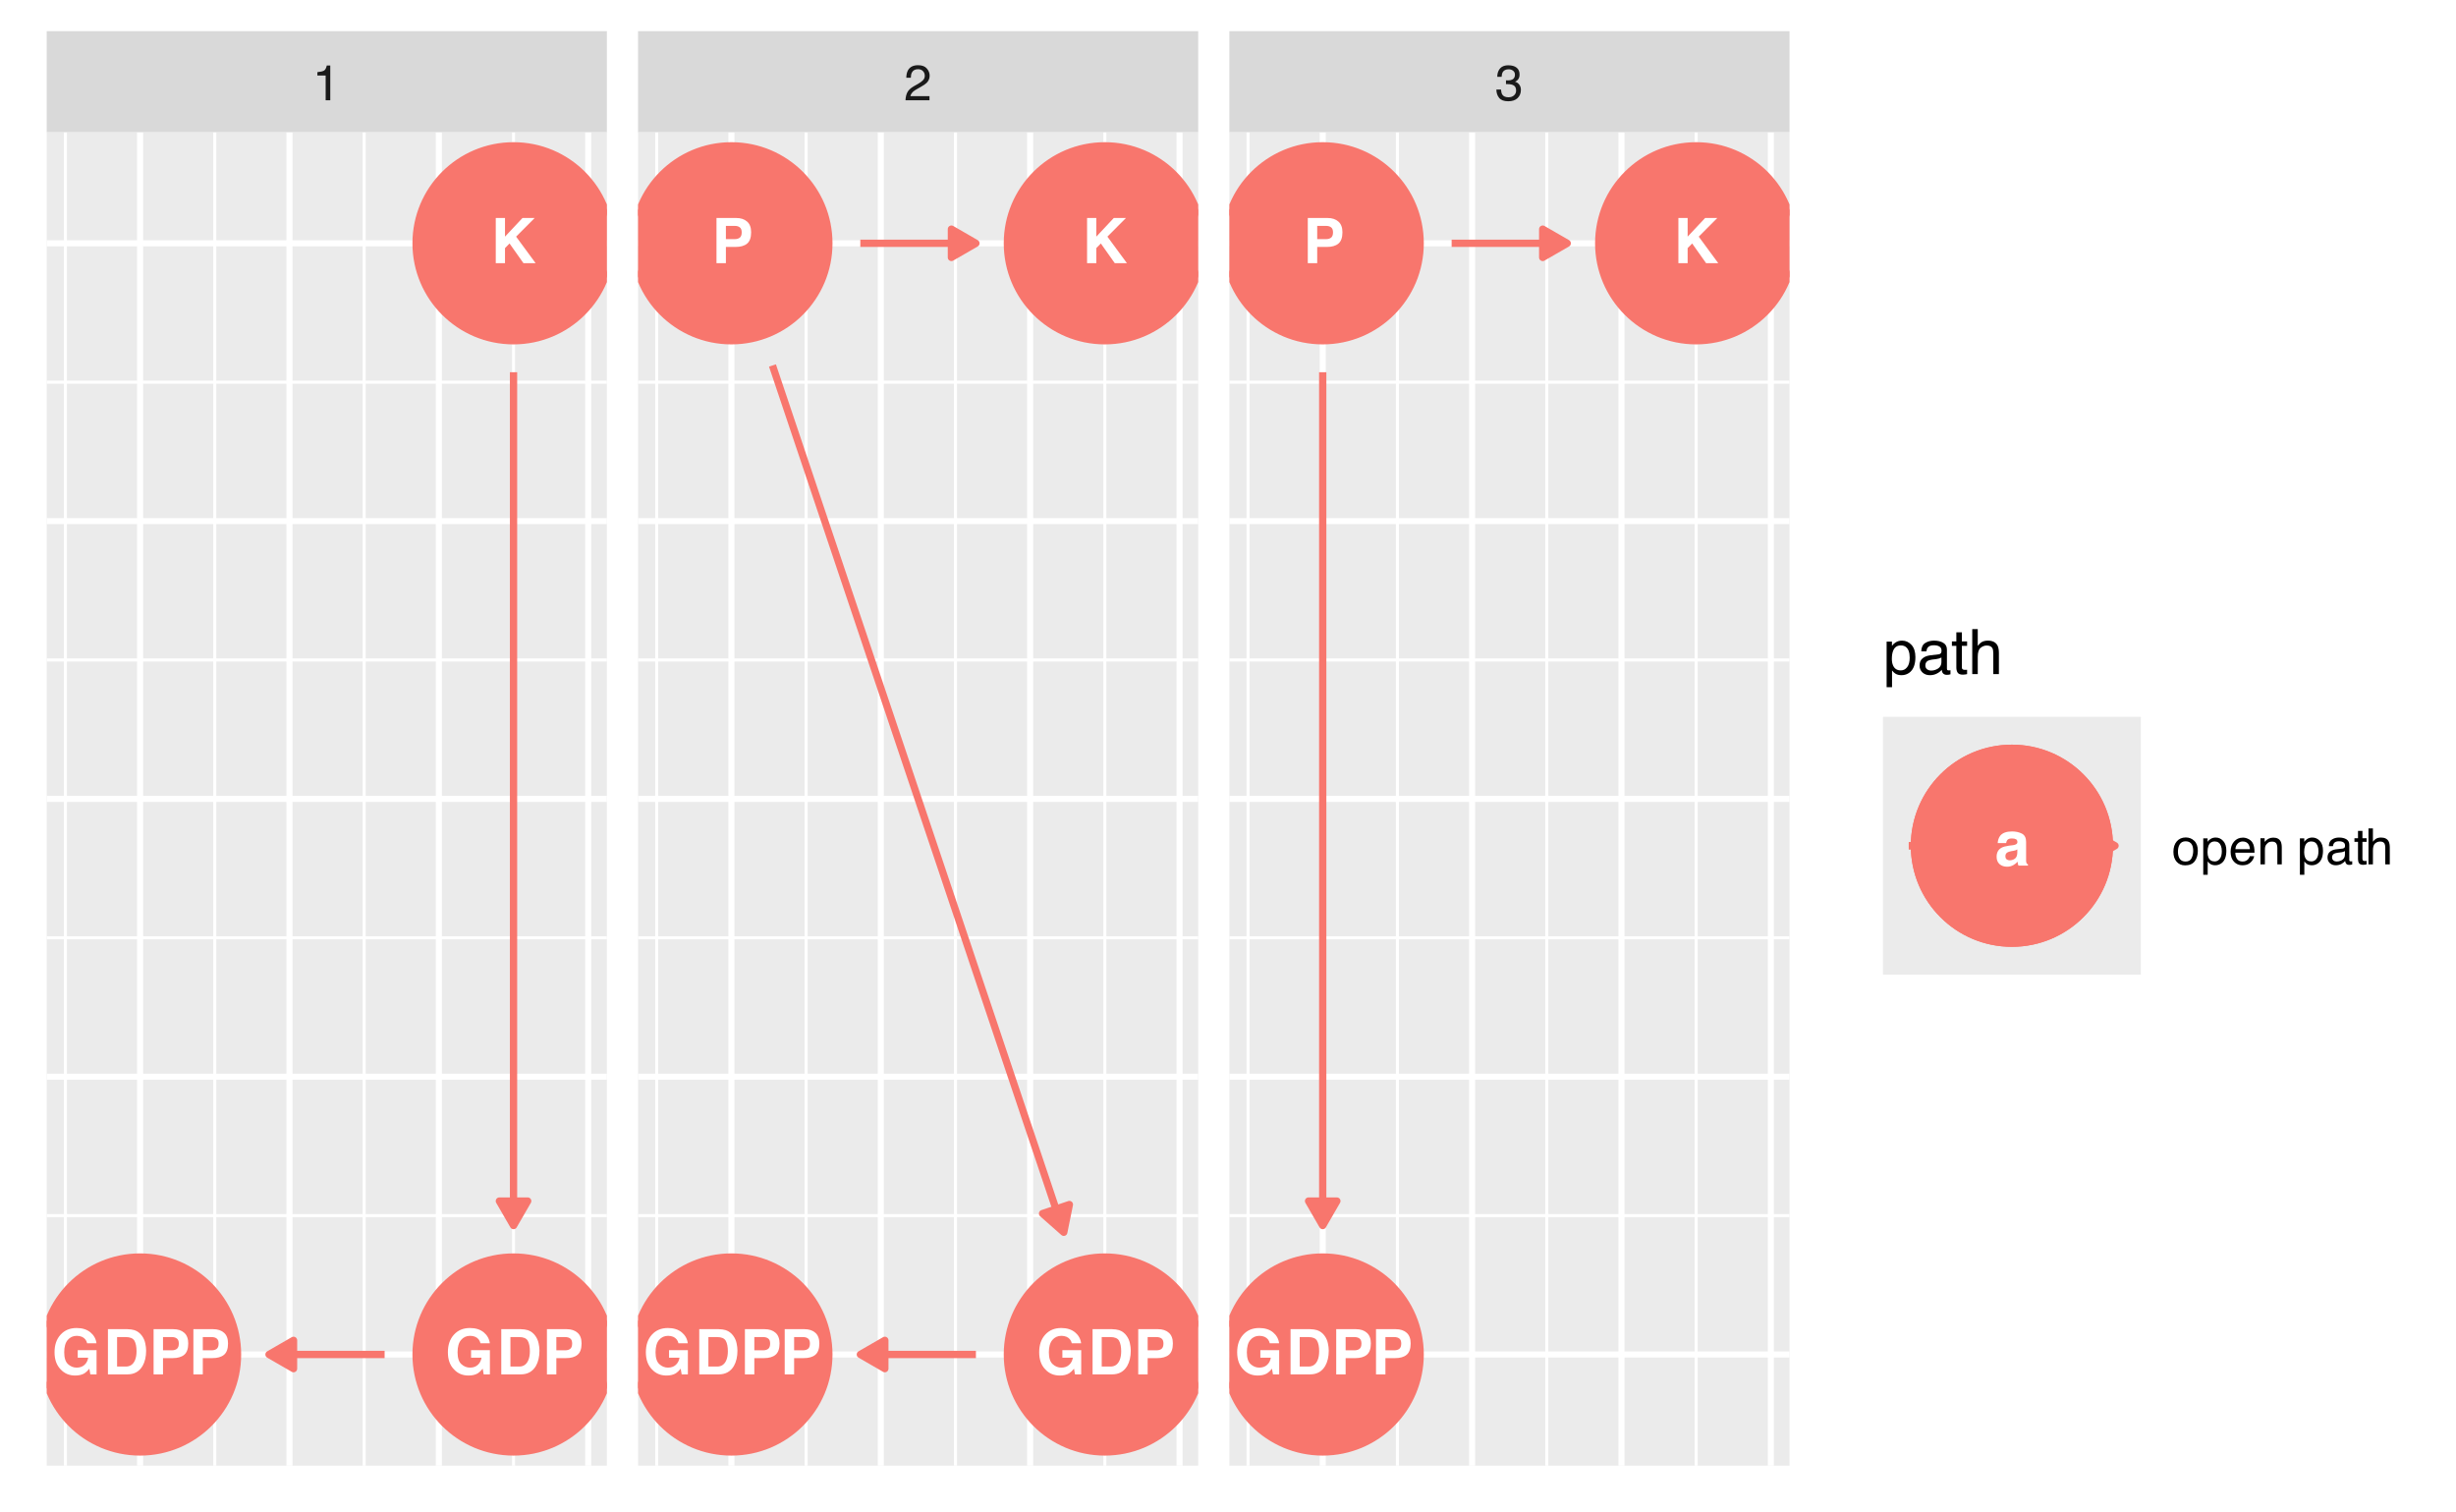 <?xml version="1.0" encoding="UTF-8"?>
<svg xmlns="http://www.w3.org/2000/svg" xmlns:xlink="http://www.w3.org/1999/xlink" width="432" height="266" viewBox="0 0 432 266">
<defs>
<g>
<g id="glyph-0-0">
<path d="M 0.828 -7.953 L 7.234 -7.953 L 7.234 0 L 0.828 0 Z M 6.234 -1 L 6.234 -6.953 L 1.828 -6.953 L 1.828 -1 Z M 6.234 -1 "/>
</g>
<g id="glyph-0-1">
<path d="M 5.719 -0.188 C 5.281 0.07 4.738 0.203 4.094 0.203 C 3.039 0.203 2.18 -0.16 1.516 -0.891 C 0.805 -1.617 0.453 -2.617 0.453 -3.891 C 0.453 -5.18 0.805 -6.211 1.516 -6.984 C 2.223 -7.766 3.16 -8.156 4.328 -8.156 C 5.336 -8.156 6.148 -7.898 6.766 -7.391 C 7.379 -6.879 7.734 -6.238 7.828 -5.469 L 6.188 -5.469 C 6.062 -6.008 5.754 -6.391 5.266 -6.609 C 4.992 -6.723 4.691 -6.781 4.359 -6.781 C 3.711 -6.781 3.18 -6.535 2.766 -6.047 C 2.359 -5.566 2.156 -4.844 2.156 -3.875 C 2.156 -2.895 2.379 -2.203 2.828 -1.797 C 3.273 -1.391 3.781 -1.188 4.344 -1.188 C 4.906 -1.188 5.363 -1.348 5.719 -1.672 C 6.07 -1.992 6.289 -2.414 6.375 -2.938 L 4.531 -2.938 L 4.531 -4.266 L 7.844 -4.266 L 7.844 0 L 6.75 0 L 6.578 -1 C 6.254 -0.613 5.969 -0.344 5.719 -0.188 Z M 5.719 -0.188 "/>
</g>
<g id="glyph-0-2">
<path d="M 4.266 0 L 0.844 0 L 0.844 -7.953 L 4.266 -7.953 C 4.754 -7.941 5.164 -7.883 5.5 -7.781 C 6.051 -7.594 6.5 -7.254 6.844 -6.766 C 7.125 -6.367 7.312 -5.941 7.406 -5.484 C 7.508 -5.023 7.562 -4.586 7.562 -4.172 C 7.562 -3.109 7.352 -2.211 6.938 -1.484 C 6.352 -0.492 5.461 0 4.266 0 Z M 5.5 -5.922 C 5.25 -6.348 4.742 -6.562 3.984 -6.562 L 2.453 -6.562 L 2.453 -1.375 L 3.984 -1.375 C 4.766 -1.375 5.312 -1.766 5.625 -2.547 C 5.789 -2.961 5.875 -3.469 5.875 -4.062 C 5.875 -4.863 5.75 -5.484 5.5 -5.922 Z M 5.5 -5.922 "/>
</g>
<g id="glyph-0-3">
<path d="M 4.219 -2.859 L 2.531 -2.859 L 2.531 0 L 0.875 0 L 0.875 -7.953 L 4.344 -7.953 C 5.145 -7.953 5.781 -7.742 6.25 -7.328 C 6.727 -6.922 6.969 -6.289 6.969 -5.438 C 6.969 -4.5 6.727 -3.832 6.25 -3.438 C 5.781 -3.051 5.102 -2.859 4.219 -2.859 Z M 5 -4.516 C 5.207 -4.703 5.312 -5.004 5.312 -5.422 C 5.312 -5.836 5.203 -6.129 4.984 -6.297 C 4.773 -6.473 4.473 -6.562 4.078 -6.562 L 2.531 -6.562 L 2.531 -4.234 L 4.078 -4.234 C 4.473 -4.234 4.781 -4.328 5 -4.516 Z M 5 -4.516 "/>
</g>
<g id="glyph-0-4">
<path d="M 7.891 0 L 5.75 0 L 3.297 -3.469 L 2.5 -2.656 L 2.5 0 L 0.875 0 L 0.875 -7.953 L 2.5 -7.953 L 2.5 -4.672 L 5.578 -7.953 L 7.719 -7.953 L 4.453 -4.672 Z M 7.891 0 "/>
</g>
<g id="glyph-0-5">
<path d="M 0.938 -5.25 C 1.344 -5.758 2.039 -6.016 3.031 -6.016 C 3.676 -6.016 4.25 -5.891 4.75 -5.641 C 5.25 -5.379 5.5 -4.895 5.5 -4.188 L 5.5 -1.5 C 5.5 -1.312 5.5 -1.082 5.5 -0.812 C 5.52 -0.613 5.551 -0.477 5.594 -0.406 C 5.645 -0.332 5.723 -0.27 5.828 -0.219 L 5.828 0 L 4.156 0 C 4.102 -0.113 4.066 -0.223 4.047 -0.328 C 4.035 -0.43 4.023 -0.551 4.016 -0.688 C 3.797 -0.457 3.551 -0.266 3.281 -0.109 C 2.945 0.086 2.57 0.188 2.156 0.188 C 1.625 0.188 1.18 0.035 0.828 -0.266 C 0.484 -0.578 0.312 -1.008 0.312 -1.562 C 0.312 -2.289 0.594 -2.816 1.156 -3.141 C 1.457 -3.305 1.906 -3.43 2.5 -3.516 L 3.031 -3.578 C 3.312 -3.609 3.516 -3.656 3.641 -3.719 C 3.859 -3.801 3.969 -3.941 3.969 -4.141 C 3.969 -4.391 3.883 -4.555 3.719 -4.641 C 3.551 -4.734 3.305 -4.781 2.984 -4.781 C 2.617 -4.781 2.359 -4.691 2.203 -4.516 C 2.098 -4.379 2.023 -4.195 1.984 -3.969 L 0.5 -3.969 C 0.539 -4.488 0.688 -4.914 0.938 -5.25 Z M 2.078 -1.109 C 2.223 -0.992 2.398 -0.938 2.609 -0.938 C 2.941 -0.938 3.242 -1.031 3.516 -1.219 C 3.797 -1.414 3.941 -1.77 3.953 -2.281 L 3.953 -2.859 C 3.859 -2.797 3.758 -2.742 3.656 -2.703 C 3.562 -2.672 3.43 -2.641 3.266 -2.609 L 2.906 -2.547 C 2.582 -2.484 2.352 -2.41 2.219 -2.328 C 1.977 -2.191 1.859 -1.973 1.859 -1.672 C 1.859 -1.41 1.93 -1.223 2.078 -1.109 Z M 2.078 -1.109 "/>
</g>
<g id="glyph-1-0">
<path d="M 0.281 0 L 0.281 -6.312 L 5.297 -6.312 L 5.297 0 Z M 4.5 -0.797 L 4.5 -5.516 L 1.078 -5.516 L 1.078 -0.797 Z M 4.5 -0.797 "/>
</g>
<g id="glyph-1-1">
<path d="M 0.844 -4.359 L 0.844 -4.953 C 1.395 -5.004 1.781 -5.094 2 -5.219 C 2.227 -5.344 2.395 -5.645 2.5 -6.125 L 3.109 -6.125 L 3.109 0 L 2.297 0 L 2.297 -4.359 Z M 0.844 -4.359 "/>
</g>
<g id="glyph-1-2">
<path d="M 0.281 0 C 0.301 -0.531 0.406 -0.988 0.594 -1.375 C 0.789 -1.77 1.164 -2.129 1.719 -2.453 L 2.547 -2.922 C 2.91 -3.141 3.164 -3.328 3.312 -3.484 C 3.551 -3.711 3.672 -3.984 3.672 -4.297 C 3.672 -4.648 3.562 -4.93 3.344 -5.141 C 3.133 -5.359 2.848 -5.469 2.484 -5.469 C 1.961 -5.469 1.598 -5.266 1.391 -4.859 C 1.285 -4.648 1.227 -4.352 1.219 -3.969 L 0.422 -3.969 C 0.43 -4.5 0.531 -4.938 0.719 -5.281 C 1.051 -5.875 1.645 -6.172 2.5 -6.172 C 3.195 -6.172 3.707 -5.977 4.031 -5.594 C 4.363 -5.219 4.531 -4.797 4.531 -4.328 C 4.531 -3.836 4.352 -3.414 4 -3.062 C 3.801 -2.863 3.441 -2.617 2.922 -2.328 L 2.344 -2 C 2.062 -1.844 1.836 -1.695 1.672 -1.562 C 1.391 -1.312 1.211 -1.035 1.141 -0.734 L 4.5 -0.734 L 4.5 0 Z M 0.281 0 "/>
</g>
<g id="glyph-1-3">
<path d="M 2.281 0.172 C 1.551 0.172 1.02 -0.023 0.688 -0.422 C 0.363 -0.828 0.203 -1.316 0.203 -1.891 L 1.016 -1.891 C 1.047 -1.492 1.117 -1.203 1.234 -1.016 C 1.441 -0.691 1.805 -0.531 2.328 -0.531 C 2.734 -0.531 3.055 -0.641 3.297 -0.859 C 3.547 -1.078 3.672 -1.359 3.672 -1.703 C 3.672 -2.129 3.539 -2.426 3.281 -2.594 C 3.031 -2.758 2.672 -2.844 2.203 -2.844 C 2.148 -2.844 2.098 -2.844 2.047 -2.844 C 1.992 -2.844 1.941 -2.844 1.891 -2.844 L 1.891 -3.516 C 1.973 -3.516 2.039 -3.508 2.094 -3.5 C 2.145 -3.5 2.203 -3.5 2.266 -3.5 C 2.555 -3.5 2.797 -3.547 2.984 -3.641 C 3.305 -3.797 3.469 -4.082 3.469 -4.5 C 3.469 -4.801 3.359 -5.035 3.141 -5.203 C 2.922 -5.367 2.672 -5.453 2.391 -5.453 C 1.867 -5.453 1.508 -5.281 1.312 -4.938 C 1.207 -4.75 1.145 -4.477 1.125 -4.125 L 0.359 -4.125 C 0.359 -4.582 0.453 -4.973 0.641 -5.297 C 0.953 -5.867 1.504 -6.156 2.297 -6.156 C 2.93 -6.156 3.422 -6.016 3.766 -5.734 C 4.109 -5.461 4.281 -5.062 4.281 -4.531 C 4.281 -4.145 4.176 -3.836 3.969 -3.609 C 3.844 -3.461 3.68 -3.348 3.484 -3.266 C 3.805 -3.172 4.055 -3 4.234 -2.75 C 4.422 -2.5 4.516 -2.191 4.516 -1.828 C 4.516 -1.234 4.316 -0.75 3.922 -0.375 C 3.535 -0.008 2.988 0.172 2.281 0.172 Z M 2.281 0.172 "/>
</g>
<g id="glyph-1-4">
<path d="M 2.391 -0.5 C 2.898 -0.5 3.25 -0.691 3.438 -1.078 C 3.633 -1.461 3.734 -1.895 3.734 -2.375 C 3.734 -2.801 3.664 -3.148 3.531 -3.422 C 3.312 -3.848 2.938 -4.062 2.406 -4.062 C 1.926 -4.062 1.578 -3.879 1.359 -3.516 C 1.148 -3.16 1.047 -2.727 1.047 -2.219 C 1.047 -1.727 1.148 -1.316 1.359 -0.984 C 1.578 -0.66 1.922 -0.5 2.391 -0.5 Z M 2.422 -4.734 C 3.016 -4.734 3.516 -4.535 3.922 -4.141 C 4.336 -3.742 4.547 -3.16 4.547 -2.391 C 4.547 -1.648 4.363 -1.035 4 -0.547 C 3.633 -0.066 3.07 0.172 2.312 0.172 C 1.688 0.172 1.188 -0.039 0.812 -0.469 C 0.438 -0.895 0.25 -1.473 0.25 -2.203 C 0.25 -2.973 0.445 -3.586 0.844 -4.047 C 1.238 -4.504 1.766 -4.734 2.422 -4.734 Z M 2.391 -4.719 Z M 2.391 -4.719 "/>
</g>
<g id="glyph-1-5">
<path d="M 2.516 -0.516 C 2.867 -0.516 3.164 -0.664 3.406 -0.969 C 3.645 -1.27 3.766 -1.723 3.766 -2.328 C 3.766 -2.691 3.711 -3.004 3.609 -3.266 C 3.41 -3.773 3.047 -4.031 2.516 -4.031 C 1.973 -4.031 1.602 -3.766 1.406 -3.234 C 1.301 -2.941 1.25 -2.578 1.25 -2.141 C 1.25 -1.785 1.301 -1.484 1.406 -1.234 C 1.602 -0.754 1.973 -0.516 2.516 -0.516 Z M 0.5 -4.578 L 1.266 -4.578 L 1.266 -3.969 C 1.41 -4.176 1.578 -4.336 1.766 -4.453 C 2.023 -4.629 2.332 -4.719 2.688 -4.719 C 3.207 -4.719 3.648 -4.516 4.016 -4.109 C 4.379 -3.711 4.562 -3.145 4.562 -2.406 C 4.562 -1.395 4.297 -0.676 3.766 -0.25 C 3.43 0.02 3.047 0.156 2.609 0.156 C 2.266 0.156 1.973 0.078 1.734 -0.078 C 1.598 -0.16 1.445 -0.305 1.281 -0.516 L 1.281 1.828 L 0.5 1.828 Z M 0.5 -4.578 "/>
</g>
<g id="glyph-1-6">
<path d="M 2.484 -4.703 C 2.805 -4.703 3.117 -4.625 3.422 -4.469 C 3.734 -4.32 3.969 -4.125 4.125 -3.875 C 4.281 -3.645 4.383 -3.375 4.438 -3.062 C 4.488 -2.852 4.516 -2.516 4.516 -2.047 L 1.141 -2.047 C 1.148 -1.586 1.258 -1.211 1.469 -0.922 C 1.676 -0.641 1.992 -0.5 2.422 -0.5 C 2.828 -0.5 3.148 -0.633 3.391 -0.906 C 3.523 -1.062 3.625 -1.238 3.688 -1.438 L 4.453 -1.438 C 4.43 -1.27 4.363 -1.082 4.25 -0.875 C 4.133 -0.664 4.004 -0.5 3.859 -0.375 C 3.629 -0.145 3.344 0.008 3 0.094 C 2.812 0.133 2.598 0.156 2.359 0.156 C 1.785 0.156 1.301 -0.051 0.906 -0.469 C 0.508 -0.883 0.312 -1.469 0.312 -2.219 C 0.312 -2.945 0.508 -3.539 0.906 -4 C 1.312 -4.469 1.836 -4.703 2.484 -4.703 Z M 3.719 -2.672 C 3.688 -3.004 3.613 -3.27 3.5 -3.469 C 3.281 -3.844 2.926 -4.031 2.438 -4.031 C 2.082 -4.031 1.785 -3.898 1.547 -3.641 C 1.305 -3.391 1.176 -3.066 1.156 -2.672 Z M 2.406 -4.719 Z M 2.406 -4.719 "/>
</g>
<g id="glyph-1-7">
<path d="M 0.562 -4.594 L 1.297 -4.594 L 1.297 -3.953 C 1.516 -4.211 1.742 -4.398 1.984 -4.516 C 2.234 -4.641 2.508 -4.703 2.812 -4.703 C 3.457 -4.703 3.895 -4.473 4.125 -4.016 C 4.25 -3.766 4.312 -3.41 4.312 -2.953 L 4.312 0 L 3.531 0 L 3.531 -2.906 C 3.531 -3.176 3.488 -3.398 3.406 -3.578 C 3.27 -3.859 3.02 -4 2.656 -4 C 2.477 -4 2.328 -3.984 2.203 -3.953 C 1.992 -3.891 1.812 -3.766 1.656 -3.578 C 1.52 -3.422 1.43 -3.258 1.391 -3.094 C 1.359 -2.938 1.344 -2.707 1.344 -2.406 L 1.344 0 L 0.562 0 Z M 2.391 -4.719 Z M 2.391 -4.719 "/>
</g>
<g id="glyph-1-8">
</g>
<g id="glyph-1-9">
<path d="M 1.156 -1.219 C 1.156 -1 1.238 -0.82 1.406 -0.688 C 1.57 -0.562 1.766 -0.5 1.984 -0.5 C 2.254 -0.5 2.52 -0.562 2.781 -0.688 C 3.207 -0.895 3.422 -1.238 3.422 -1.719 L 3.422 -2.344 C 3.328 -2.281 3.203 -2.227 3.047 -2.188 C 2.898 -2.145 2.754 -2.117 2.609 -2.109 L 2.141 -2.047 C 1.867 -2.004 1.66 -1.945 1.516 -1.875 C 1.273 -1.738 1.156 -1.52 1.156 -1.219 Z M 3.031 -2.781 C 3.207 -2.812 3.328 -2.891 3.391 -3.016 C 3.422 -3.078 3.438 -3.176 3.438 -3.312 C 3.438 -3.57 3.344 -3.758 3.156 -3.875 C 2.969 -4 2.703 -4.062 2.359 -4.062 C 1.953 -4.062 1.664 -3.953 1.5 -3.734 C 1.406 -3.609 1.344 -3.43 1.312 -3.203 L 0.594 -3.203 C 0.602 -3.766 0.785 -4.156 1.141 -4.375 C 1.492 -4.602 1.906 -4.719 2.375 -4.719 C 2.914 -4.719 3.352 -4.613 3.688 -4.406 C 4.02 -4.195 4.188 -3.875 4.188 -3.438 L 4.188 -0.797 C 4.188 -0.711 4.203 -0.645 4.234 -0.594 C 4.273 -0.551 4.348 -0.531 4.453 -0.531 C 4.484 -0.531 4.52 -0.531 4.562 -0.531 C 4.602 -0.531 4.648 -0.535 4.703 -0.547 L 4.703 0.016 C 4.578 0.055 4.484 0.078 4.422 0.078 C 4.359 0.086 4.273 0.094 4.172 0.094 C 3.898 0.094 3.707 0 3.594 -0.188 C 3.531 -0.281 3.484 -0.422 3.453 -0.609 C 3.297 -0.398 3.07 -0.219 2.781 -0.062 C 2.488 0.082 2.16 0.156 1.797 0.156 C 1.367 0.156 1.02 0.023 0.75 -0.234 C 0.488 -0.492 0.359 -0.816 0.359 -1.203 C 0.359 -1.629 0.488 -1.957 0.75 -2.188 C 1.02 -2.426 1.367 -2.578 1.797 -2.641 Z M 2.391 -4.719 Z M 2.391 -4.719 "/>
</g>
<g id="glyph-1-10">
<path d="M 0.719 -5.891 L 1.5 -5.891 L 1.5 -4.594 L 2.234 -4.594 L 2.234 -3.969 L 1.5 -3.969 L 1.5 -0.969 C 1.5 -0.801 1.555 -0.691 1.672 -0.641 C 1.723 -0.609 1.82 -0.594 1.969 -0.594 C 2 -0.594 2.035 -0.594 2.078 -0.594 C 2.129 -0.594 2.18 -0.598 2.234 -0.609 L 2.234 0 C 2.148 0.02 2.055 0.035 1.953 0.047 C 1.859 0.066 1.758 0.078 1.656 0.078 C 1.289 0.078 1.039 -0.016 0.906 -0.203 C 0.781 -0.391 0.719 -0.629 0.719 -0.922 L 0.719 -3.969 L 0.094 -3.969 L 0.094 -4.594 L 0.719 -4.594 Z M 0.719 -5.891 "/>
</g>
<g id="glyph-1-11">
<path d="M 0.562 -6.328 L 1.344 -6.328 L 1.344 -3.984 C 1.52 -4.211 1.68 -4.375 1.828 -4.469 C 2.078 -4.633 2.391 -4.719 2.766 -4.719 C 3.43 -4.719 3.883 -4.484 4.125 -4.016 C 4.25 -3.754 4.312 -3.398 4.312 -2.953 L 4.312 0 L 3.516 0 L 3.516 -2.906 C 3.516 -3.238 3.473 -3.484 3.391 -3.641 C 3.254 -3.891 2.992 -4.016 2.609 -4.016 C 2.285 -4.016 1.992 -3.906 1.734 -3.688 C 1.473 -3.469 1.344 -3.051 1.344 -2.438 L 1.344 0 L 0.562 0 Z M 0.562 -6.328 "/>
</g>
<g id="glyph-2-0">
<path d="M 0.359 0 L 0.359 -7.891 L 6.625 -7.891 L 6.625 0 Z M 5.625 -0.984 L 5.625 -6.906 L 1.344 -6.906 L 1.344 -0.984 Z M 5.625 -0.984 "/>
</g>
<g id="glyph-2-1">
<path d="M 3.141 -0.656 C 3.586 -0.656 3.957 -0.844 4.25 -1.219 C 4.551 -1.594 4.703 -2.156 4.703 -2.906 C 4.703 -3.363 4.641 -3.758 4.516 -4.094 C 4.266 -4.727 3.805 -5.047 3.141 -5.047 C 2.461 -5.047 2.004 -4.711 1.766 -4.047 C 1.629 -3.68 1.562 -3.223 1.562 -2.672 C 1.562 -2.234 1.629 -1.859 1.766 -1.547 C 2.016 -0.953 2.473 -0.656 3.141 -0.656 Z M 0.641 -5.719 L 1.578 -5.719 L 1.578 -4.969 C 1.766 -5.227 1.973 -5.426 2.203 -5.562 C 2.535 -5.781 2.922 -5.891 3.359 -5.891 C 4.004 -5.891 4.555 -5.641 5.016 -5.141 C 5.473 -4.641 5.703 -3.926 5.703 -3 C 5.703 -1.75 5.375 -0.852 4.719 -0.312 C 4.301 0.02 3.816 0.188 3.266 0.188 C 2.828 0.188 2.461 0.094 2.172 -0.094 C 2.004 -0.195 1.812 -0.379 1.594 -0.641 L 1.594 2.297 L 0.641 2.297 Z M 0.641 -5.719 "/>
</g>
<g id="glyph-2-2">
<path d="M 1.453 -1.531 C 1.453 -1.25 1.551 -1.023 1.75 -0.859 C 1.957 -0.703 2.203 -0.625 2.484 -0.625 C 2.816 -0.625 3.145 -0.703 3.469 -0.859 C 4.008 -1.117 4.281 -1.551 4.281 -2.156 L 4.281 -2.922 C 4.156 -2.848 4 -2.785 3.812 -2.734 C 3.633 -2.691 3.453 -2.656 3.266 -2.625 L 2.688 -2.562 C 2.332 -2.508 2.066 -2.438 1.891 -2.344 C 1.598 -2.164 1.453 -1.895 1.453 -1.531 Z M 3.797 -3.484 C 4.016 -3.516 4.16 -3.609 4.234 -3.766 C 4.273 -3.848 4.297 -3.973 4.297 -4.141 C 4.297 -4.461 4.176 -4.695 3.938 -4.844 C 3.707 -5 3.375 -5.078 2.938 -5.078 C 2.438 -5.078 2.082 -4.941 1.875 -4.672 C 1.75 -4.516 1.672 -4.289 1.641 -4 L 0.734 -4 C 0.754 -4.707 0.984 -5.195 1.422 -5.469 C 1.867 -5.75 2.383 -5.891 2.969 -5.891 C 3.645 -5.891 4.191 -5.758 4.609 -5.5 C 5.035 -5.25 5.25 -4.848 5.25 -4.297 L 5.25 -0.984 C 5.25 -0.891 5.266 -0.812 5.297 -0.75 C 5.336 -0.688 5.426 -0.656 5.562 -0.656 C 5.602 -0.656 5.648 -0.656 5.703 -0.656 C 5.766 -0.664 5.82 -0.676 5.875 -0.688 L 5.875 0.031 C 5.727 0.07 5.613 0.098 5.531 0.109 C 5.457 0.117 5.352 0.125 5.219 0.125 C 4.883 0.125 4.641 0.004 4.484 -0.234 C 4.41 -0.359 4.359 -0.535 4.328 -0.766 C 4.129 -0.504 3.844 -0.281 3.469 -0.094 C 3.102 0.094 2.695 0.188 2.25 0.188 C 1.719 0.188 1.281 0.023 0.938 -0.297 C 0.602 -0.617 0.438 -1.023 0.438 -1.516 C 0.438 -2.047 0.602 -2.457 0.938 -2.75 C 1.27 -3.039 1.707 -3.223 2.25 -3.297 Z M 2.984 -5.891 Z M 2.984 -5.891 "/>
</g>
<g id="glyph-2-3">
<path d="M 0.906 -7.359 L 1.875 -7.359 L 1.875 -5.75 L 2.797 -5.75 L 2.797 -4.969 L 1.875 -4.969 L 1.875 -1.203 C 1.875 -1.004 1.941 -0.875 2.078 -0.812 C 2.16 -0.77 2.285 -0.75 2.453 -0.75 C 2.504 -0.75 2.555 -0.75 2.609 -0.75 C 2.66 -0.75 2.723 -0.754 2.797 -0.766 L 2.797 0 C 2.68 0.031 2.562 0.051 2.438 0.062 C 2.32 0.082 2.195 0.094 2.062 0.094 C 1.613 0.094 1.305 -0.02 1.141 -0.25 C 0.984 -0.488 0.906 -0.789 0.906 -1.156 L 0.906 -4.969 L 0.125 -4.969 L 0.125 -5.75 L 0.906 -5.75 Z M 0.906 -7.359 "/>
</g>
<g id="glyph-2-4">
<path d="M 0.703 -7.922 L 1.672 -7.922 L 1.672 -4.969 C 1.898 -5.258 2.109 -5.469 2.297 -5.594 C 2.609 -5.789 2.992 -5.891 3.453 -5.891 C 4.285 -5.891 4.852 -5.598 5.156 -5.016 C 5.312 -4.691 5.391 -4.25 5.391 -3.688 L 5.391 0 L 4.406 0 L 4.406 -3.625 C 4.406 -4.051 4.352 -4.363 4.25 -4.562 C 4.07 -4.875 3.738 -5.031 3.25 -5.031 C 2.852 -5.031 2.488 -4.891 2.156 -4.609 C 1.832 -4.336 1.672 -3.816 1.672 -3.047 L 1.672 0 L 0.703 0 Z M 0.703 -7.922 "/>
</g>
</g>
<clipPath id="clip-0">
<path clip-rule="nonzero" d="M 8.219 23.246 L 106.75 23.246 L 106.75 257.781 L 8.219 257.781 Z M 8.219 23.246 "/>
</clipPath>
<clipPath id="clip-1">
<path clip-rule="nonzero" d="M 8.219 213 L 106.75 213 L 106.75 215 L 8.219 215 Z M 8.219 213 "/>
</clipPath>
<clipPath id="clip-2">
<path clip-rule="nonzero" d="M 8.219 164 L 106.75 164 L 106.75 166 L 8.219 166 Z M 8.219 164 "/>
</clipPath>
<clipPath id="clip-3">
<path clip-rule="nonzero" d="M 8.219 115 L 106.75 115 L 106.75 117 L 8.219 117 Z M 8.219 115 "/>
</clipPath>
<clipPath id="clip-4">
<path clip-rule="nonzero" d="M 8.219 66 L 106.75 66 L 106.75 68 L 8.219 68 Z M 8.219 66 "/>
</clipPath>
<clipPath id="clip-5">
<path clip-rule="nonzero" d="M 11 23.246 L 12 23.246 L 12 257.781 L 11 257.781 Z M 11 23.246 "/>
</clipPath>
<clipPath id="clip-6">
<path clip-rule="nonzero" d="M 37 23.246 L 39 23.246 L 39 257.781 L 37 257.781 Z M 37 23.246 "/>
</clipPath>
<clipPath id="clip-7">
<path clip-rule="nonzero" d="M 63 23.246 L 65 23.246 L 65 257.781 L 63 257.781 Z M 63 23.246 "/>
</clipPath>
<clipPath id="clip-8">
<path clip-rule="nonzero" d="M 90 23.246 L 91 23.246 L 91 257.781 L 90 257.781 Z M 90 23.246 "/>
</clipPath>
<clipPath id="clip-9">
<path clip-rule="nonzero" d="M 8.219 237 L 106.75 237 L 106.75 239 L 8.219 239 Z M 8.219 237 "/>
</clipPath>
<clipPath id="clip-10">
<path clip-rule="nonzero" d="M 8.219 188 L 106.75 188 L 106.75 190 L 8.219 190 Z M 8.219 188 "/>
</clipPath>
<clipPath id="clip-11">
<path clip-rule="nonzero" d="M 8.219 139 L 106.75 139 L 106.75 142 L 8.219 142 Z M 8.219 139 "/>
</clipPath>
<clipPath id="clip-12">
<path clip-rule="nonzero" d="M 8.219 91 L 106.75 91 L 106.75 93 L 8.219 93 Z M 8.219 91 "/>
</clipPath>
<clipPath id="clip-13">
<path clip-rule="nonzero" d="M 8.219 42 L 106.75 42 L 106.75 44 L 8.219 44 Z M 8.219 42 "/>
</clipPath>
<clipPath id="clip-14">
<path clip-rule="nonzero" d="M 24 23.246 L 26 23.246 L 26 257.781 L 24 257.781 Z M 24 23.246 "/>
</clipPath>
<clipPath id="clip-15">
<path clip-rule="nonzero" d="M 50 23.246 L 52 23.246 L 52 257.781 L 50 257.781 Z M 50 23.246 "/>
</clipPath>
<clipPath id="clip-16">
<path clip-rule="nonzero" d="M 76 23.246 L 78 23.246 L 78 257.781 L 76 257.781 Z M 76 23.246 "/>
</clipPath>
<clipPath id="clip-17">
<path clip-rule="nonzero" d="M 102 23.246 L 104 23.246 L 104 257.781 L 102 257.781 Z M 102 23.246 "/>
</clipPath>
<clipPath id="clip-18">
<path clip-rule="nonzero" d="M 72 220 L 106.75 220 L 106.75 256 L 72 256 Z M 72 220 "/>
</clipPath>
<clipPath id="clip-19">
<path clip-rule="nonzero" d="M 72 220 L 106.75 220 L 106.75 257 L 72 257 Z M 72 220 "/>
</clipPath>
<clipPath id="clip-20">
<path clip-rule="nonzero" d="M 8.219 220 L 43 220 L 43 256 L 8.219 256 Z M 8.219 220 "/>
</clipPath>
<clipPath id="clip-21">
<path clip-rule="nonzero" d="M 8.219 220 L 43 220 L 43 257 L 8.219 257 Z M 8.219 220 "/>
</clipPath>
<clipPath id="clip-22">
<path clip-rule="nonzero" d="M 72 25 L 106.75 25 L 106.75 61 L 72 61 Z M 72 25 "/>
</clipPath>
<clipPath id="clip-23">
<path clip-rule="nonzero" d="M 112.23 23.246 L 210.762 23.246 L 210.762 257.781 L 112.23 257.781 Z M 112.23 23.246 "/>
</clipPath>
<clipPath id="clip-24">
<path clip-rule="nonzero" d="M 112.23 213 L 210.762 213 L 210.762 215 L 112.23 215 Z M 112.23 213 "/>
</clipPath>
<clipPath id="clip-25">
<path clip-rule="nonzero" d="M 112.23 164 L 210.762 164 L 210.762 166 L 112.23 166 Z M 112.23 164 "/>
</clipPath>
<clipPath id="clip-26">
<path clip-rule="nonzero" d="M 112.23 115 L 210.762 115 L 210.762 117 L 112.23 117 Z M 112.23 115 "/>
</clipPath>
<clipPath id="clip-27">
<path clip-rule="nonzero" d="M 112.23 66 L 210.762 66 L 210.762 68 L 112.23 68 Z M 112.23 66 "/>
</clipPath>
<clipPath id="clip-28">
<path clip-rule="nonzero" d="M 115 23.246 L 116 23.246 L 116 257.781 L 115 257.781 Z M 115 23.246 "/>
</clipPath>
<clipPath id="clip-29">
<path clip-rule="nonzero" d="M 141 23.246 L 143 23.246 L 143 257.781 L 141 257.781 Z M 141 23.246 "/>
</clipPath>
<clipPath id="clip-30">
<path clip-rule="nonzero" d="M 167 23.246 L 169 23.246 L 169 257.781 L 167 257.781 Z M 167 23.246 "/>
</clipPath>
<clipPath id="clip-31">
<path clip-rule="nonzero" d="M 194 23.246 L 195 23.246 L 195 257.781 L 194 257.781 Z M 194 23.246 "/>
</clipPath>
<clipPath id="clip-32">
<path clip-rule="nonzero" d="M 112.23 237 L 210.762 237 L 210.762 239 L 112.23 239 Z M 112.23 237 "/>
</clipPath>
<clipPath id="clip-33">
<path clip-rule="nonzero" d="M 112.23 188 L 210.762 188 L 210.762 190 L 112.23 190 Z M 112.23 188 "/>
</clipPath>
<clipPath id="clip-34">
<path clip-rule="nonzero" d="M 112.23 139 L 210.762 139 L 210.762 142 L 112.23 142 Z M 112.23 139 "/>
</clipPath>
<clipPath id="clip-35">
<path clip-rule="nonzero" d="M 112.23 91 L 210.762 91 L 210.762 93 L 112.23 93 Z M 112.23 91 "/>
</clipPath>
<clipPath id="clip-36">
<path clip-rule="nonzero" d="M 112.23 42 L 210.762 42 L 210.762 44 L 112.23 44 Z M 112.23 42 "/>
</clipPath>
<clipPath id="clip-37">
<path clip-rule="nonzero" d="M 128 23.246 L 130 23.246 L 130 257.781 L 128 257.781 Z M 128 23.246 "/>
</clipPath>
<clipPath id="clip-38">
<path clip-rule="nonzero" d="M 154 23.246 L 156 23.246 L 156 257.781 L 154 257.781 Z M 154 23.246 "/>
</clipPath>
<clipPath id="clip-39">
<path clip-rule="nonzero" d="M 180 23.246 L 182 23.246 L 182 257.781 L 180 257.781 Z M 180 23.246 "/>
</clipPath>
<clipPath id="clip-40">
<path clip-rule="nonzero" d="M 206 23.246 L 209 23.246 L 209 257.781 L 206 257.781 Z M 206 23.246 "/>
</clipPath>
<clipPath id="clip-41">
<path clip-rule="nonzero" d="M 176 220 L 210.762 220 L 210.762 256 L 176 256 Z M 176 220 "/>
</clipPath>
<clipPath id="clip-42">
<path clip-rule="nonzero" d="M 176 220 L 210.762 220 L 210.762 257 L 176 257 Z M 176 220 "/>
</clipPath>
<clipPath id="clip-43">
<path clip-rule="nonzero" d="M 112.23 220 L 147 220 L 147 256 L 112.23 256 Z M 112.23 220 "/>
</clipPath>
<clipPath id="clip-44">
<path clip-rule="nonzero" d="M 112.23 220 L 147 220 L 147 257 L 112.23 257 Z M 112.23 220 "/>
</clipPath>
<clipPath id="clip-45">
<path clip-rule="nonzero" d="M 112.23 25 L 147 25 L 147 61 L 112.23 61 Z M 112.23 25 "/>
</clipPath>
<clipPath id="clip-46">
<path clip-rule="nonzero" d="M 176 25 L 210.762 25 L 210.762 61 L 176 61 Z M 176 25 "/>
</clipPath>
<clipPath id="clip-47">
<path clip-rule="nonzero" d="M 216.238 23.246 L 314.77 23.246 L 314.77 257.781 L 216.238 257.781 Z M 216.238 23.246 "/>
</clipPath>
<clipPath id="clip-48">
<path clip-rule="nonzero" d="M 216.238 213 L 314.77 213 L 314.77 215 L 216.238 215 Z M 216.238 213 "/>
</clipPath>
<clipPath id="clip-49">
<path clip-rule="nonzero" d="M 216.238 164 L 314.77 164 L 314.77 166 L 216.238 166 Z M 216.238 164 "/>
</clipPath>
<clipPath id="clip-50">
<path clip-rule="nonzero" d="M 216.238 115 L 314.77 115 L 314.77 117 L 216.238 117 Z M 216.238 115 "/>
</clipPath>
<clipPath id="clip-51">
<path clip-rule="nonzero" d="M 216.238 66 L 314.77 66 L 314.77 68 L 216.238 68 Z M 216.238 66 "/>
</clipPath>
<clipPath id="clip-52">
<path clip-rule="nonzero" d="M 219 23.246 L 220 23.246 L 220 257.781 L 219 257.781 Z M 219 23.246 "/>
</clipPath>
<clipPath id="clip-53">
<path clip-rule="nonzero" d="M 245 23.246 L 247 23.246 L 247 257.781 L 245 257.781 Z M 245 23.246 "/>
</clipPath>
<clipPath id="clip-54">
<path clip-rule="nonzero" d="M 271 23.246 L 273 23.246 L 273 257.781 L 271 257.781 Z M 271 23.246 "/>
</clipPath>
<clipPath id="clip-55">
<path clip-rule="nonzero" d="M 298 23.246 L 299 23.246 L 299 257.781 L 298 257.781 Z M 298 23.246 "/>
</clipPath>
<clipPath id="clip-56">
<path clip-rule="nonzero" d="M 216.238 237 L 314.77 237 L 314.77 239 L 216.238 239 Z M 216.238 237 "/>
</clipPath>
<clipPath id="clip-57">
<path clip-rule="nonzero" d="M 216.238 188 L 314.77 188 L 314.77 190 L 216.238 190 Z M 216.238 188 "/>
</clipPath>
<clipPath id="clip-58">
<path clip-rule="nonzero" d="M 216.238 139 L 314.77 139 L 314.77 142 L 216.238 142 Z M 216.238 139 "/>
</clipPath>
<clipPath id="clip-59">
<path clip-rule="nonzero" d="M 216.238 91 L 314.77 91 L 314.77 93 L 216.238 93 Z M 216.238 91 "/>
</clipPath>
<clipPath id="clip-60">
<path clip-rule="nonzero" d="M 216.238 42 L 314.77 42 L 314.77 44 L 216.238 44 Z M 216.238 42 "/>
</clipPath>
<clipPath id="clip-61">
<path clip-rule="nonzero" d="M 232 23.246 L 234 23.246 L 234 257.781 L 232 257.781 Z M 232 23.246 "/>
</clipPath>
<clipPath id="clip-62">
<path clip-rule="nonzero" d="M 258 23.246 L 260 23.246 L 260 257.781 L 258 257.781 Z M 258 23.246 "/>
</clipPath>
<clipPath id="clip-63">
<path clip-rule="nonzero" d="M 284 23.246 L 286 23.246 L 286 257.781 L 284 257.781 Z M 284 23.246 "/>
</clipPath>
<clipPath id="clip-64">
<path clip-rule="nonzero" d="M 310 23.246 L 313 23.246 L 313 257.781 L 310 257.781 Z M 310 23.246 "/>
</clipPath>
<clipPath id="clip-65">
<path clip-rule="nonzero" d="M 216.238 220 L 251 220 L 251 256 L 216.238 256 Z M 216.238 220 "/>
</clipPath>
<clipPath id="clip-66">
<path clip-rule="nonzero" d="M 216.238 220 L 251 220 L 251 257 L 216.238 257 Z M 216.238 220 "/>
</clipPath>
<clipPath id="clip-67">
<path clip-rule="nonzero" d="M 216.238 25 L 251 25 L 251 61 L 216.238 61 Z M 216.238 25 "/>
</clipPath>
<clipPath id="clip-68">
<path clip-rule="nonzero" d="M 280 25 L 314.77 25 L 314.77 61 L 280 61 Z M 280 25 "/>
</clipPath>
<clipPath id="clip-69">
<path clip-rule="nonzero" d="M 8.219 5.48 L 106.75 5.48 L 106.75 23.246 L 8.219 23.246 Z M 8.219 5.48 "/>
</clipPath>
<clipPath id="clip-70">
<path clip-rule="nonzero" d="M 112.23 5.48 L 210.762 5.48 L 210.762 23.246 L 112.23 23.246 Z M 112.23 5.48 "/>
</clipPath>
<clipPath id="clip-71">
<path clip-rule="nonzero" d="M 216.238 5.48 L 314.77 5.48 L 314.77 23.246 L 216.238 23.246 Z M 216.238 5.48 "/>
</clipPath>
</defs>
<rect x="-43.2" y="-26.6" width="518.4" height="319.2" fill="rgb(100%, 100%, 100%)" fill-opacity="1"/>
<rect x="-43.2" y="-26.6" width="518.4" height="319.2" fill="rgb(100%, 100%, 100%)" fill-opacity="1"/>
<path fill="none" stroke-width="1.067" stroke-linecap="round" stroke-linejoin="round" stroke="rgb(100%, 100%, 100%)" stroke-opacity="1" stroke-miterlimit="10" d="M 0 266 L 432 266 L 432 0 L 0 0 Z M 0 266 "/>
<g clip-path="url(#clip-0)">
<path fill-rule="nonzero" fill="rgb(92.157%, 92.157%, 92.157%)" fill-opacity="1" d="M 8.219 257.781 L 106.75 257.781 L 106.75 23.246 L 8.219 23.246 Z M 8.219 257.781 "/>
</g>
<g clip-path="url(#clip-1)">
<path fill="none" stroke-width="0.533" stroke-linecap="butt" stroke-linejoin="round" stroke="rgb(100%, 100%, 100%)" stroke-opacity="1" stroke-miterlimit="10" d="M 8.219 213.805 L 106.75 213.805 "/>
</g>
<g clip-path="url(#clip-2)">
<path fill="none" stroke-width="0.533" stroke-linecap="butt" stroke-linejoin="round" stroke="rgb(100%, 100%, 100%)" stroke-opacity="1" stroke-miterlimit="10" d="M 8.219 164.945 L 106.75 164.945 "/>
</g>
<g clip-path="url(#clip-3)">
<path fill="none" stroke-width="0.533" stroke-linecap="butt" stroke-linejoin="round" stroke="rgb(100%, 100%, 100%)" stroke-opacity="1" stroke-miterlimit="10" d="M 8.219 116.082 L 106.75 116.082 "/>
</g>
<g clip-path="url(#clip-4)">
<path fill="none" stroke-width="0.533" stroke-linecap="butt" stroke-linejoin="round" stroke="rgb(100%, 100%, 100%)" stroke-opacity="1" stroke-miterlimit="10" d="M 8.219 67.223 L 106.75 67.223 "/>
</g>
<g clip-path="url(#clip-5)">
<path fill="none" stroke-width="0.533" stroke-linecap="butt" stroke-linejoin="round" stroke="rgb(100%, 100%, 100%)" stroke-opacity="1" stroke-miterlimit="10" d="M 11.504 257.781 L 11.504 23.246 "/>
</g>
<g clip-path="url(#clip-6)">
<path fill="none" stroke-width="0.533" stroke-linecap="butt" stroke-linejoin="round" stroke="rgb(100%, 100%, 100%)" stroke-opacity="1" stroke-miterlimit="10" d="M 37.777 257.781 L 37.777 23.246 "/>
</g>
<g clip-path="url(#clip-7)">
<path fill="none" stroke-width="0.533" stroke-linecap="butt" stroke-linejoin="round" stroke="rgb(100%, 100%, 100%)" stroke-opacity="1" stroke-miterlimit="10" d="M 64.055 257.781 L 64.055 23.246 "/>
</g>
<g clip-path="url(#clip-8)">
<path fill="none" stroke-width="0.533" stroke-linecap="butt" stroke-linejoin="round" stroke="rgb(100%, 100%, 100%)" stroke-opacity="1" stroke-miterlimit="10" d="M 90.328 257.781 L 90.328 23.246 "/>
</g>
<g clip-path="url(#clip-9)">
<path fill="none" stroke-width="1.067" stroke-linecap="butt" stroke-linejoin="round" stroke="rgb(100%, 100%, 100%)" stroke-opacity="1" stroke-miterlimit="10" d="M 8.219 238.234 L 106.75 238.234 "/>
</g>
<g clip-path="url(#clip-10)">
<path fill="none" stroke-width="1.067" stroke-linecap="butt" stroke-linejoin="round" stroke="rgb(100%, 100%, 100%)" stroke-opacity="1" stroke-miterlimit="10" d="M 8.219 189.375 L 106.75 189.375 "/>
</g>
<g clip-path="url(#clip-11)">
<path fill="none" stroke-width="1.067" stroke-linecap="butt" stroke-linejoin="round" stroke="rgb(100%, 100%, 100%)" stroke-opacity="1" stroke-miterlimit="10" d="M 8.219 140.516 L 106.75 140.516 "/>
</g>
<g clip-path="url(#clip-12)">
<path fill="none" stroke-width="1.067" stroke-linecap="butt" stroke-linejoin="round" stroke="rgb(100%, 100%, 100%)" stroke-opacity="1" stroke-miterlimit="10" d="M 8.219 91.652 L 106.75 91.652 "/>
</g>
<g clip-path="url(#clip-13)">
<path fill="none" stroke-width="1.067" stroke-linecap="butt" stroke-linejoin="round" stroke="rgb(100%, 100%, 100%)" stroke-opacity="1" stroke-miterlimit="10" d="M 8.219 42.793 L 106.75 42.793 "/>
</g>
<g clip-path="url(#clip-14)">
<path fill="none" stroke-width="1.067" stroke-linecap="butt" stroke-linejoin="round" stroke="rgb(100%, 100%, 100%)" stroke-opacity="1" stroke-miterlimit="10" d="M 24.641 257.781 L 24.641 23.246 "/>
</g>
<g clip-path="url(#clip-15)">
<path fill="none" stroke-width="1.067" stroke-linecap="butt" stroke-linejoin="round" stroke="rgb(100%, 100%, 100%)" stroke-opacity="1" stroke-miterlimit="10" d="M 50.914 257.781 L 50.914 23.246 "/>
</g>
<g clip-path="url(#clip-16)">
<path fill="none" stroke-width="1.067" stroke-linecap="butt" stroke-linejoin="round" stroke="rgb(100%, 100%, 100%)" stroke-opacity="1" stroke-miterlimit="10" d="M 77.191 257.781 L 77.191 23.246 "/>
</g>
<g clip-path="url(#clip-17)">
<path fill="none" stroke-width="1.067" stroke-linecap="butt" stroke-linejoin="round" stroke="rgb(100%, 100%, 100%)" stroke-opacity="1" stroke-miterlimit="10" d="M 103.465 257.781 L 103.465 23.246 "/>
</g>
<path fill="none" stroke-width="1.28" stroke-linecap="butt" stroke-linejoin="round" stroke="rgb(97.255%, 46.275%, 42.745%)" stroke-opacity="1" stroke-miterlimit="1" d="M 67.652 238.234 L 47.316 238.234 "/>
<path fill-rule="nonzero" fill="rgb(97.255%, 46.275%, 42.745%)" fill-opacity="1" stroke-width="1.28" stroke-linecap="butt" stroke-linejoin="round" stroke="rgb(97.255%, 46.275%, 42.745%)" stroke-opacity="1" stroke-miterlimit="1" d="M 51.633 235.746 L 47.316 238.234 L 51.633 240.727 Z M 51.633 235.746 "/>
<path fill="none" stroke-width="1.28" stroke-linecap="butt" stroke-linejoin="round" stroke="rgb(97.255%, 46.275%, 42.745%)" stroke-opacity="1" stroke-miterlimit="1" d="M 90.328 65.469 L 90.328 215.559 "/>
<path fill-rule="nonzero" fill="rgb(97.255%, 46.275%, 42.745%)" fill-opacity="1" stroke-width="1.28" stroke-linecap="butt" stroke-linejoin="round" stroke="rgb(97.255%, 46.275%, 42.745%)" stroke-opacity="1" stroke-miterlimit="1" d="M 87.836 211.246 L 90.328 215.559 L 92.82 211.246 Z M 87.836 211.246 "/>
<g clip-path="url(#clip-18)">
<path fill-rule="nonzero" fill="rgb(97.255%, 46.275%, 42.745%)" fill-opacity="1" d="M 107.754 238.234 C 107.754 247.859 99.953 255.664 90.328 255.664 C 80.703 255.664 72.902 247.859 72.902 238.234 C 72.902 228.613 80.703 220.809 90.328 220.809 C 99.953 220.809 107.754 228.613 107.754 238.234 "/>
</g>
<g clip-path="url(#clip-19)">
<path fill="none" stroke-width="0.709" stroke-linecap="round" stroke-linejoin="round" stroke="rgb(97.255%, 46.275%, 42.745%)" stroke-opacity="1" stroke-miterlimit="10" d="M 107.754 238.234 C 107.754 247.859 99.953 255.664 90.328 255.664 C 80.703 255.664 72.902 247.859 72.902 238.234 C 72.902 228.613 80.703 220.809 90.328 220.809 C 99.953 220.809 107.754 228.613 107.754 238.234 "/>
</g>
<g clip-path="url(#clip-20)">
<path fill-rule="nonzero" fill="rgb(97.255%, 46.275%, 42.745%)" fill-opacity="1" d="M 42.066 238.234 C 42.066 247.859 34.266 255.664 24.641 255.664 C 15.016 255.664 7.215 247.859 7.215 238.234 C 7.215 228.613 15.016 220.809 24.641 220.809 C 34.266 220.809 42.066 228.613 42.066 238.234 "/>
</g>
<g clip-path="url(#clip-21)">
<path fill="none" stroke-width="0.709" stroke-linecap="round" stroke-linejoin="round" stroke="rgb(97.255%, 46.275%, 42.745%)" stroke-opacity="1" stroke-miterlimit="10" d="M 42.066 238.234 C 42.066 247.859 34.266 255.664 24.641 255.664 C 15.016 255.664 7.215 247.859 7.215 238.234 C 7.215 228.613 15.016 220.809 24.641 220.809 C 34.266 220.809 42.066 228.613 42.066 238.234 "/>
</g>
<g clip-path="url(#clip-22)">
<path fill-rule="nonzero" fill="rgb(97.255%, 46.275%, 42.745%)" fill-opacity="1" stroke-width="0.709" stroke-linecap="round" stroke-linejoin="round" stroke="rgb(97.255%, 46.275%, 42.745%)" stroke-opacity="1" stroke-miterlimit="10" d="M 107.754 42.793 C 107.754 52.414 99.953 60.219 90.328 60.219 C 80.703 60.219 72.902 52.414 72.902 42.793 C 72.902 33.168 80.703 25.363 90.328 25.363 C 99.953 25.363 107.754 33.168 107.754 42.793 "/>
</g>
<g fill="rgb(100%, 100%, 100%)" fill-opacity="1">
<use xlink:href="#glyph-0-1" x="78.328" y="241.734"/>
<use xlink:href="#glyph-0-2" x="87.328" y="241.734"/>
<use xlink:href="#glyph-0-3" x="95.328" y="241.734"/>
</g>
<g fill="rgb(100%, 100%, 100%)" fill-opacity="1">
<use xlink:href="#glyph-0-1" x="9.141" y="241.734"/>
<use xlink:href="#glyph-0-2" x="18.141" y="241.734"/>
<use xlink:href="#glyph-0-3" x="26.141" y="241.734"/>
<use xlink:href="#glyph-0-3" x="33.141" y="241.734"/>
</g>
<g fill="rgb(100%, 100%, 100%)" fill-opacity="1">
<use xlink:href="#glyph-0-4" x="86.328" y="46.293"/>
</g>
<g clip-path="url(#clip-23)">
<path fill-rule="nonzero" fill="rgb(92.157%, 92.157%, 92.157%)" fill-opacity="1" d="M 112.23 257.781 L 210.762 257.781 L 210.762 23.246 L 112.23 23.246 Z M 112.23 257.781 "/>
</g>
<g clip-path="url(#clip-24)">
<path fill="none" stroke-width="0.533" stroke-linecap="butt" stroke-linejoin="round" stroke="rgb(100%, 100%, 100%)" stroke-opacity="1" stroke-miterlimit="10" d="M 112.23 213.805 L 210.758 213.805 "/>
</g>
<g clip-path="url(#clip-25)">
<path fill="none" stroke-width="0.533" stroke-linecap="butt" stroke-linejoin="round" stroke="rgb(100%, 100%, 100%)" stroke-opacity="1" stroke-miterlimit="10" d="M 112.23 164.945 L 210.758 164.945 "/>
</g>
<g clip-path="url(#clip-26)">
<path fill="none" stroke-width="0.533" stroke-linecap="butt" stroke-linejoin="round" stroke="rgb(100%, 100%, 100%)" stroke-opacity="1" stroke-miterlimit="10" d="M 112.23 116.082 L 210.758 116.082 "/>
</g>
<g clip-path="url(#clip-27)">
<path fill="none" stroke-width="0.533" stroke-linecap="butt" stroke-linejoin="round" stroke="rgb(100%, 100%, 100%)" stroke-opacity="1" stroke-miterlimit="10" d="M 112.23 67.223 L 210.758 67.223 "/>
</g>
<g clip-path="url(#clip-28)">
<path fill="none" stroke-width="0.533" stroke-linecap="butt" stroke-linejoin="round" stroke="rgb(100%, 100%, 100%)" stroke-opacity="1" stroke-miterlimit="10" d="M 115.512 257.781 L 115.512 23.246 "/>
</g>
<g clip-path="url(#clip-29)">
<path fill="none" stroke-width="0.533" stroke-linecap="butt" stroke-linejoin="round" stroke="rgb(100%, 100%, 100%)" stroke-opacity="1" stroke-miterlimit="10" d="M 141.789 257.781 L 141.789 23.246 "/>
</g>
<g clip-path="url(#clip-30)">
<path fill="none" stroke-width="0.533" stroke-linecap="butt" stroke-linejoin="round" stroke="rgb(100%, 100%, 100%)" stroke-opacity="1" stroke-miterlimit="10" d="M 168.062 257.781 L 168.062 23.246 "/>
</g>
<g clip-path="url(#clip-31)">
<path fill="none" stroke-width="0.533" stroke-linecap="butt" stroke-linejoin="round" stroke="rgb(100%, 100%, 100%)" stroke-opacity="1" stroke-miterlimit="10" d="M 194.336 257.781 L 194.336 23.246 "/>
</g>
<g clip-path="url(#clip-32)">
<path fill="none" stroke-width="1.067" stroke-linecap="butt" stroke-linejoin="round" stroke="rgb(100%, 100%, 100%)" stroke-opacity="1" stroke-miterlimit="10" d="M 112.23 238.234 L 210.758 238.234 "/>
</g>
<g clip-path="url(#clip-33)">
<path fill="none" stroke-width="1.067" stroke-linecap="butt" stroke-linejoin="round" stroke="rgb(100%, 100%, 100%)" stroke-opacity="1" stroke-miterlimit="10" d="M 112.23 189.375 L 210.758 189.375 "/>
</g>
<g clip-path="url(#clip-34)">
<path fill="none" stroke-width="1.067" stroke-linecap="butt" stroke-linejoin="round" stroke="rgb(100%, 100%, 100%)" stroke-opacity="1" stroke-miterlimit="10" d="M 112.23 140.516 L 210.758 140.516 "/>
</g>
<g clip-path="url(#clip-35)">
<path fill="none" stroke-width="1.067" stroke-linecap="butt" stroke-linejoin="round" stroke="rgb(100%, 100%, 100%)" stroke-opacity="1" stroke-miterlimit="10" d="M 112.23 91.652 L 210.758 91.652 "/>
</g>
<g clip-path="url(#clip-36)">
<path fill="none" stroke-width="1.067" stroke-linecap="butt" stroke-linejoin="round" stroke="rgb(100%, 100%, 100%)" stroke-opacity="1" stroke-miterlimit="10" d="M 112.23 42.793 L 210.758 42.793 "/>
</g>
<g clip-path="url(#clip-37)">
<path fill="none" stroke-width="1.067" stroke-linecap="butt" stroke-linejoin="round" stroke="rgb(100%, 100%, 100%)" stroke-opacity="1" stroke-miterlimit="10" d="M 128.652 257.781 L 128.652 23.246 "/>
</g>
<g clip-path="url(#clip-38)">
<path fill="none" stroke-width="1.067" stroke-linecap="butt" stroke-linejoin="round" stroke="rgb(100%, 100%, 100%)" stroke-opacity="1" stroke-miterlimit="10" d="M 154.926 257.781 L 154.926 23.246 "/>
</g>
<g clip-path="url(#clip-39)">
<path fill="none" stroke-width="1.067" stroke-linecap="butt" stroke-linejoin="round" stroke="rgb(100%, 100%, 100%)" stroke-opacity="1" stroke-miterlimit="10" d="M 181.199 257.781 L 181.199 23.246 "/>
</g>
<g clip-path="url(#clip-40)">
<path fill="none" stroke-width="1.067" stroke-linecap="butt" stroke-linejoin="round" stroke="rgb(100%, 100%, 100%)" stroke-opacity="1" stroke-miterlimit="10" d="M 207.477 257.781 L 207.477 23.246 "/>
</g>
<path fill="none" stroke-width="1.28" stroke-linecap="butt" stroke-linejoin="round" stroke="rgb(97.255%, 46.275%, 42.745%)" stroke-opacity="1" stroke-miterlimit="1" d="M 171.66 238.234 L 151.328 238.234 "/>
<path fill-rule="nonzero" fill="rgb(97.255%, 46.275%, 42.745%)" fill-opacity="1" stroke-width="1.28" stroke-linecap="butt" stroke-linejoin="round" stroke="rgb(97.255%, 46.275%, 42.745%)" stroke-opacity="1" stroke-miterlimit="1" d="M 155.641 235.746 L 151.328 238.234 L 155.641 240.727 Z M 155.641 235.746 "/>
<path fill="none" stroke-width="1.28" stroke-linecap="butt" stroke-linejoin="round" stroke="rgb(97.255%, 46.275%, 42.745%)" stroke-opacity="1" stroke-miterlimit="1" d="M 135.875 64.285 L 135.949 64.508 L 136.613 66.48 L 137.277 68.457 L 137.941 70.43 L 138.602 72.402 L 139.266 74.379 L 139.93 76.352 L 140.594 78.328 L 141.922 82.273 L 142.586 84.25 L 143.246 86.223 L 143.91 88.199 L 145.238 92.145 L 145.902 94.121 L 146.566 96.094 L 147.23 98.07 L 147.891 100.043 L 148.555 102.016 L 149.219 103.992 L 149.883 105.965 L 150.547 107.941 L 151.875 111.887 L 152.535 113.863 L 153.863 117.809 L 154.527 119.785 L 155.191 121.758 L 155.855 123.734 L 156.52 125.707 L 157.18 127.68 L 157.844 129.656 L 158.508 131.629 L 159.172 133.605 L 160.5 137.551 L 161.164 139.527 L 161.824 141.5 L 162.488 143.477 L 163.816 147.422 L 164.48 149.398 L 165.145 151.371 L 165.809 153.348 L 166.469 155.32 L 167.133 157.293 L 167.797 159.27 L 168.461 161.242 L 169.125 163.219 L 170.453 167.164 L 171.113 169.141 L 171.777 171.113 L 172.441 173.09 L 173.77 177.035 L 174.434 179.012 L 175.098 180.984 L 175.758 182.957 L 176.422 184.934 L 177.086 186.906 L 177.75 188.883 L 179.078 192.828 L 179.742 194.805 L 180.402 196.777 L 181.066 198.754 L 182.395 202.699 L 183.059 204.676 L 183.723 206.648 L 184.387 208.625 L 185.047 210.598 L 185.711 212.57 L 186.375 214.547 L 187.039 216.52 L 187.113 216.742 "/>
<path fill-rule="nonzero" fill="rgb(97.255%, 46.275%, 42.745%)" fill-opacity="1" stroke-width="1.28" stroke-linecap="butt" stroke-linejoin="round" stroke="rgb(97.255%, 46.275%, 42.745%)" stroke-opacity="1" stroke-miterlimit="1" d="M 183.379 213.445 L 187.113 216.742 L 188.102 211.859 Z M 183.379 213.445 "/>
<path fill="none" stroke-width="1.28" stroke-linecap="butt" stroke-linejoin="round" stroke="rgb(97.255%, 46.275%, 42.745%)" stroke-opacity="1" stroke-miterlimit="1" d="M 151.328 42.793 L 171.66 42.793 "/>
<path fill-rule="nonzero" fill="rgb(97.255%, 46.275%, 42.745%)" fill-opacity="1" stroke-width="1.28" stroke-linecap="butt" stroke-linejoin="round" stroke="rgb(97.255%, 46.275%, 42.745%)" stroke-opacity="1" stroke-miterlimit="1" d="M 167.348 45.281 L 171.66 42.793 L 167.348 40.301 Z M 167.348 45.281 "/>
<g clip-path="url(#clip-41)">
<path fill-rule="nonzero" fill="rgb(97.255%, 46.275%, 42.745%)" fill-opacity="1" d="M 211.762 238.234 C 211.762 247.859 203.961 255.664 194.336 255.664 C 184.715 255.664 176.91 247.859 176.91 238.234 C 176.91 228.613 184.715 220.809 194.336 220.809 C 203.961 220.809 211.762 228.613 211.762 238.234 "/>
</g>
<g clip-path="url(#clip-42)">
<path fill="none" stroke-width="0.709" stroke-linecap="round" stroke-linejoin="round" stroke="rgb(97.255%, 46.275%, 42.745%)" stroke-opacity="1" stroke-miterlimit="10" d="M 211.762 238.234 C 211.762 247.859 203.961 255.664 194.336 255.664 C 184.715 255.664 176.91 247.859 176.91 238.234 C 176.91 228.613 184.715 220.809 194.336 220.809 C 203.961 220.809 211.762 228.613 211.762 238.234 "/>
</g>
<g clip-path="url(#clip-43)">
<path fill-rule="nonzero" fill="rgb(97.255%, 46.275%, 42.745%)" fill-opacity="1" d="M 146.078 238.234 C 146.078 247.859 138.273 255.664 128.652 255.664 C 119.027 255.664 111.227 247.859 111.227 238.234 C 111.227 228.613 119.027 220.809 128.652 220.809 C 138.273 220.809 146.078 228.613 146.078 238.234 "/>
</g>
<g clip-path="url(#clip-44)">
<path fill="none" stroke-width="0.709" stroke-linecap="round" stroke-linejoin="round" stroke="rgb(97.255%, 46.275%, 42.745%)" stroke-opacity="1" stroke-miterlimit="10" d="M 146.078 238.234 C 146.078 247.859 138.273 255.664 128.652 255.664 C 119.027 255.664 111.227 247.859 111.227 238.234 C 111.227 228.613 119.027 220.809 128.652 220.809 C 138.273 220.809 146.078 228.613 146.078 238.234 "/>
</g>
<g clip-path="url(#clip-45)">
<path fill-rule="nonzero" fill="rgb(97.255%, 46.275%, 42.745%)" fill-opacity="1" stroke-width="0.709" stroke-linecap="round" stroke-linejoin="round" stroke="rgb(97.255%, 46.275%, 42.745%)" stroke-opacity="1" stroke-miterlimit="10" d="M 146.078 42.793 C 146.078 52.414 138.273 60.219 128.652 60.219 C 119.027 60.219 111.227 52.414 111.227 42.793 C 111.227 33.168 119.027 25.363 128.652 25.363 C 138.273 25.363 146.078 33.168 146.078 42.793 "/>
</g>
<g clip-path="url(#clip-46)">
<path fill-rule="nonzero" fill="rgb(97.255%, 46.275%, 42.745%)" fill-opacity="1" stroke-width="0.709" stroke-linecap="round" stroke-linejoin="round" stroke="rgb(97.255%, 46.275%, 42.745%)" stroke-opacity="1" stroke-miterlimit="10" d="M 211.762 42.793 C 211.762 52.414 203.961 60.219 194.336 60.219 C 184.715 60.219 176.91 52.414 176.91 42.793 C 176.91 33.168 184.715 25.363 194.336 25.363 C 203.961 25.363 211.762 33.168 211.762 42.793 "/>
</g>
<g fill="rgb(100%, 100%, 100%)" fill-opacity="1">
<use xlink:href="#glyph-0-1" x="182.336" y="241.734"/>
<use xlink:href="#glyph-0-2" x="191.336" y="241.734"/>
<use xlink:href="#glyph-0-3" x="199.336" y="241.734"/>
</g>
<g fill="rgb(100%, 100%, 100%)" fill-opacity="1">
<use xlink:href="#glyph-0-1" x="113.152" y="241.734"/>
<use xlink:href="#glyph-0-2" x="122.152" y="241.734"/>
<use xlink:href="#glyph-0-3" x="130.152" y="241.734"/>
<use xlink:href="#glyph-0-3" x="137.152" y="241.734"/>
</g>
<g fill="rgb(100%, 100%, 100%)" fill-opacity="1">
<use xlink:href="#glyph-0-3" x="125.152" y="46.293"/>
</g>
<g fill="rgb(100%, 100%, 100%)" fill-opacity="1">
<use xlink:href="#glyph-0-4" x="190.336" y="46.293"/>
</g>
<g clip-path="url(#clip-47)">
<path fill-rule="nonzero" fill="rgb(92.157%, 92.157%, 92.157%)" fill-opacity="1" d="M 216.238 257.781 L 314.77 257.781 L 314.77 23.246 L 216.238 23.246 Z M 216.238 257.781 "/>
</g>
<g clip-path="url(#clip-48)">
<path fill="none" stroke-width="0.533" stroke-linecap="butt" stroke-linejoin="round" stroke="rgb(100%, 100%, 100%)" stroke-opacity="1" stroke-miterlimit="10" d="M 216.238 213.805 L 314.77 213.805 "/>
</g>
<g clip-path="url(#clip-49)">
<path fill="none" stroke-width="0.533" stroke-linecap="butt" stroke-linejoin="round" stroke="rgb(100%, 100%, 100%)" stroke-opacity="1" stroke-miterlimit="10" d="M 216.238 164.945 L 314.77 164.945 "/>
</g>
<g clip-path="url(#clip-50)">
<path fill="none" stroke-width="0.533" stroke-linecap="butt" stroke-linejoin="round" stroke="rgb(100%, 100%, 100%)" stroke-opacity="1" stroke-miterlimit="10" d="M 216.238 116.082 L 314.77 116.082 "/>
</g>
<g clip-path="url(#clip-51)">
<path fill="none" stroke-width="0.533" stroke-linecap="butt" stroke-linejoin="round" stroke="rgb(100%, 100%, 100%)" stroke-opacity="1" stroke-miterlimit="10" d="M 216.238 67.223 L 314.77 67.223 "/>
</g>
<g clip-path="url(#clip-52)">
<path fill="none" stroke-width="0.533" stroke-linecap="butt" stroke-linejoin="round" stroke="rgb(100%, 100%, 100%)" stroke-opacity="1" stroke-miterlimit="10" d="M 219.523 257.781 L 219.523 23.246 "/>
</g>
<g clip-path="url(#clip-53)">
<path fill="none" stroke-width="0.533" stroke-linecap="butt" stroke-linejoin="round" stroke="rgb(100%, 100%, 100%)" stroke-opacity="1" stroke-miterlimit="10" d="M 245.797 257.781 L 245.797 23.246 "/>
</g>
<g clip-path="url(#clip-54)">
<path fill="none" stroke-width="0.533" stroke-linecap="butt" stroke-linejoin="round" stroke="rgb(100%, 100%, 100%)" stroke-opacity="1" stroke-miterlimit="10" d="M 272.074 257.781 L 272.074 23.246 "/>
</g>
<g clip-path="url(#clip-55)">
<path fill="none" stroke-width="0.533" stroke-linecap="butt" stroke-linejoin="round" stroke="rgb(100%, 100%, 100%)" stroke-opacity="1" stroke-miterlimit="10" d="M 298.348 257.781 L 298.348 23.246 "/>
</g>
<g clip-path="url(#clip-56)">
<path fill="none" stroke-width="1.067" stroke-linecap="butt" stroke-linejoin="round" stroke="rgb(100%, 100%, 100%)" stroke-opacity="1" stroke-miterlimit="10" d="M 216.238 238.234 L 314.77 238.234 "/>
</g>
<g clip-path="url(#clip-57)">
<path fill="none" stroke-width="1.067" stroke-linecap="butt" stroke-linejoin="round" stroke="rgb(100%, 100%, 100%)" stroke-opacity="1" stroke-miterlimit="10" d="M 216.238 189.375 L 314.77 189.375 "/>
</g>
<g clip-path="url(#clip-58)">
<path fill="none" stroke-width="1.067" stroke-linecap="butt" stroke-linejoin="round" stroke="rgb(100%, 100%, 100%)" stroke-opacity="1" stroke-miterlimit="10" d="M 216.238 140.516 L 314.77 140.516 "/>
</g>
<g clip-path="url(#clip-59)">
<path fill="none" stroke-width="1.067" stroke-linecap="butt" stroke-linejoin="round" stroke="rgb(100%, 100%, 100%)" stroke-opacity="1" stroke-miterlimit="10" d="M 216.238 91.652 L 314.77 91.652 "/>
</g>
<g clip-path="url(#clip-60)">
<path fill="none" stroke-width="1.067" stroke-linecap="butt" stroke-linejoin="round" stroke="rgb(100%, 100%, 100%)" stroke-opacity="1" stroke-miterlimit="10" d="M 216.238 42.793 L 314.77 42.793 "/>
</g>
<g clip-path="url(#clip-61)">
<path fill="none" stroke-width="1.067" stroke-linecap="butt" stroke-linejoin="round" stroke="rgb(100%, 100%, 100%)" stroke-opacity="1" stroke-miterlimit="10" d="M 232.66 257.781 L 232.66 23.246 "/>
</g>
<g clip-path="url(#clip-62)">
<path fill="none" stroke-width="1.067" stroke-linecap="butt" stroke-linejoin="round" stroke="rgb(100%, 100%, 100%)" stroke-opacity="1" stroke-miterlimit="10" d="M 258.934 257.781 L 258.934 23.246 "/>
</g>
<g clip-path="url(#clip-63)">
<path fill="none" stroke-width="1.067" stroke-linecap="butt" stroke-linejoin="round" stroke="rgb(100%, 100%, 100%)" stroke-opacity="1" stroke-miterlimit="10" d="M 285.211 257.781 L 285.211 23.246 "/>
</g>
<g clip-path="url(#clip-64)">
<path fill="none" stroke-width="1.067" stroke-linecap="butt" stroke-linejoin="round" stroke="rgb(100%, 100%, 100%)" stroke-opacity="1" stroke-miterlimit="10" d="M 311.484 257.781 L 311.484 23.246 "/>
</g>
<path fill="none" stroke-width="1.28" stroke-linecap="butt" stroke-linejoin="round" stroke="rgb(97.255%, 46.275%, 42.745%)" stroke-opacity="1" stroke-miterlimit="1" d="M 232.66 65.469 L 232.66 215.559 "/>
<path fill-rule="nonzero" fill="rgb(97.255%, 46.275%, 42.745%)" fill-opacity="1" stroke-width="1.28" stroke-linecap="butt" stroke-linejoin="round" stroke="rgb(97.255%, 46.275%, 42.745%)" stroke-opacity="1" stroke-miterlimit="1" d="M 230.168 211.246 L 232.66 215.559 L 235.152 211.246 Z M 230.168 211.246 "/>
<path fill="none" stroke-width="1.28" stroke-linecap="butt" stroke-linejoin="round" stroke="rgb(97.255%, 46.275%, 42.745%)" stroke-opacity="1" stroke-miterlimit="1" d="M 255.336 42.793 L 275.672 42.793 "/>
<path fill-rule="nonzero" fill="rgb(97.255%, 46.275%, 42.745%)" fill-opacity="1" stroke-width="1.28" stroke-linecap="butt" stroke-linejoin="round" stroke="rgb(97.255%, 46.275%, 42.745%)" stroke-opacity="1" stroke-miterlimit="1" d="M 271.355 45.281 L 275.672 42.793 L 271.355 40.301 Z M 271.355 45.281 "/>
<g clip-path="url(#clip-65)">
<path fill-rule="nonzero" fill="rgb(97.255%, 46.275%, 42.745%)" fill-opacity="1" d="M 250.086 238.234 C 250.086 247.859 242.285 255.664 232.66 255.664 C 223.035 255.664 215.234 247.859 215.234 238.234 C 215.234 228.613 223.035 220.809 232.66 220.809 C 242.285 220.809 250.086 228.613 250.086 238.234 "/>
</g>
<g clip-path="url(#clip-66)">
<path fill="none" stroke-width="0.709" stroke-linecap="round" stroke-linejoin="round" stroke="rgb(97.255%, 46.275%, 42.745%)" stroke-opacity="1" stroke-miterlimit="10" d="M 250.086 238.234 C 250.086 247.859 242.285 255.664 232.66 255.664 C 223.035 255.664 215.234 247.859 215.234 238.234 C 215.234 228.613 223.035 220.809 232.66 220.809 C 242.285 220.809 250.086 228.613 250.086 238.234 "/>
</g>
<g clip-path="url(#clip-67)">
<path fill-rule="nonzero" fill="rgb(97.255%, 46.275%, 42.745%)" fill-opacity="1" stroke-width="0.709" stroke-linecap="round" stroke-linejoin="round" stroke="rgb(97.255%, 46.275%, 42.745%)" stroke-opacity="1" stroke-miterlimit="10" d="M 250.086 42.793 C 250.086 52.414 242.285 60.219 232.66 60.219 C 223.035 60.219 215.234 52.414 215.234 42.793 C 215.234 33.168 223.035 25.363 232.66 25.363 C 242.285 25.363 250.086 33.168 250.086 42.793 "/>
</g>
<g clip-path="url(#clip-68)">
<path fill-rule="nonzero" fill="rgb(97.255%, 46.275%, 42.745%)" fill-opacity="1" stroke-width="0.709" stroke-linecap="round" stroke-linejoin="round" stroke="rgb(97.255%, 46.275%, 42.745%)" stroke-opacity="1" stroke-miterlimit="10" d="M 315.773 42.793 C 315.773 52.414 307.973 60.219 298.348 60.219 C 288.723 60.219 280.922 52.414 280.922 42.793 C 280.922 33.168 288.723 25.363 298.348 25.363 C 307.973 25.363 315.773 33.168 315.773 42.793 "/>
</g>
<g fill="rgb(100%, 100%, 100%)" fill-opacity="1">
<use xlink:href="#glyph-0-1" x="217.16" y="241.734"/>
<use xlink:href="#glyph-0-2" x="226.16" y="241.734"/>
<use xlink:href="#glyph-0-3" x="234.16" y="241.734"/>
<use xlink:href="#glyph-0-3" x="241.16" y="241.734"/>
</g>
<g fill="rgb(100%, 100%, 100%)" fill-opacity="1">
<use xlink:href="#glyph-0-3" x="229.16" y="46.293"/>
</g>
<g fill="rgb(100%, 100%, 100%)" fill-opacity="1">
<use xlink:href="#glyph-0-4" x="294.348" y="46.293"/>
</g>
<g clip-path="url(#clip-69)">
<path fill-rule="nonzero" fill="rgb(85.098%, 85.098%, 85.098%)" fill-opacity="1" d="M 8.219 23.246 L 106.75 23.246 L 106.75 5.48 L 8.219 5.48 Z M 8.219 23.246 "/>
</g>
<g fill="rgb(10.196%, 10.196%, 10.196%)" fill-opacity="1">
<use xlink:href="#glyph-1-1" x="54.984" y="17.64"/>
</g>
<g clip-path="url(#clip-70)">
<path fill-rule="nonzero" fill="rgb(85.098%, 85.098%, 85.098%)" fill-opacity="1" d="M 112.23 23.246 L 210.762 23.246 L 210.762 5.48 L 112.23 5.48 Z M 112.23 23.246 "/>
</g>
<g fill="rgb(10.196%, 10.196%, 10.196%)" fill-opacity="1">
<use xlink:href="#glyph-1-2" x="158.992" y="17.64"/>
</g>
<g clip-path="url(#clip-71)">
<path fill-rule="nonzero" fill="rgb(85.098%, 85.098%, 85.098%)" fill-opacity="1" d="M 216.238 23.246 L 314.77 23.246 L 314.77 5.48 L 216.238 5.48 Z M 216.238 23.246 "/>
</g>
<g fill="rgb(10.196%, 10.196%, 10.196%)" fill-opacity="1">
<use xlink:href="#glyph-1-3" x="263.004" y="17.64"/>
</g>
<path fill-rule="nonzero" fill="rgb(100%, 100%, 100%)" fill-opacity="1" d="M 325.727 176.91 L 426.52 176.91 L 426.52 104.117 L 325.727 104.117 Z M 325.727 176.91 "/>
<g fill="rgb(0%, 0%, 0%)" fill-opacity="1">
<use xlink:href="#glyph-2-1" x="331.207" y="118.568"/>
<use xlink:href="#glyph-2-2" x="337.207" y="118.568"/>
<use xlink:href="#glyph-2-3" x="343.207" y="118.568"/>
<use xlink:href="#glyph-2-4" x="346.207" y="118.568"/>
</g>
<path fill-rule="nonzero" fill="rgb(92.157%, 92.157%, 92.157%)" fill-opacity="1" d="M 331.207 171.43 L 376.562 171.43 L 376.562 126.074 L 331.207 126.074 Z M 331.207 171.43 "/>
<path fill="none" stroke-width="1.28" stroke-linecap="butt" stroke-linejoin="round" stroke="rgb(97.255%, 46.275%, 42.745%)" stroke-opacity="1" stroke-miterlimit="10" d="M 335.742 148.754 L 372.027 148.754 "/>
<path fill-rule="nonzero" fill="rgb(97.255%, 46.275%, 42.745%)" fill-opacity="1" stroke-width="1.28" stroke-linecap="butt" stroke-linejoin="round" stroke="rgb(97.255%, 46.275%, 42.745%)" stroke-opacity="1" stroke-miterlimit="10" d="M 367.711 151.242 L 372.027 148.754 L 367.711 146.262 Z M 367.711 151.242 "/>
<path fill="none" stroke-width="1.28" stroke-linecap="butt" stroke-linejoin="round" stroke="rgb(97.255%, 46.275%, 42.745%)" stroke-opacity="1" stroke-miterlimit="10" d="M 335.742 148.754 L 372.027 148.754 "/>
<path fill-rule="nonzero" fill="rgb(97.255%, 46.275%, 42.745%)" fill-opacity="1" stroke-width="0.709" stroke-linecap="round" stroke-linejoin="round" stroke="rgb(97.255%, 46.275%, 42.745%)" stroke-opacity="1" stroke-miterlimit="10" d="M 371.309 148.754 C 371.309 158.379 363.508 166.18 353.883 166.18 C 344.262 166.18 336.457 158.379 336.457 148.754 C 336.457 139.129 344.262 131.328 353.883 131.328 C 363.508 131.328 371.309 139.129 371.309 148.754 "/>
<path fill-rule="nonzero" fill="rgb(97.255%, 46.275%, 42.745%)" fill-opacity="1" stroke-width="0.709" stroke-linecap="round" stroke-linejoin="round" stroke="rgb(97.255%, 46.275%, 42.745%)" stroke-opacity="1" stroke-miterlimit="10" d="M 371.309 148.754 C 371.309 158.379 363.508 166.18 353.883 166.18 C 344.262 166.18 336.457 158.379 336.457 148.754 C 336.457 139.129 344.262 131.328 353.883 131.328 C 363.508 131.328 371.309 139.129 371.309 148.754 "/>
<g fill="rgb(100%, 100%, 100%)" fill-opacity="1">
<use xlink:href="#glyph-0-5" x="350.883" y="152.254"/>
</g>
<g fill="rgb(0%, 0%, 0%)" fill-opacity="1">
<use xlink:href="#glyph-1-4" x="382.043" y="152.03"/>
<use xlink:href="#glyph-1-5" x="387.043" y="152.03"/>
<use xlink:href="#glyph-1-6" x="392.043" y="152.03"/>
<use xlink:href="#glyph-1-7" x="397.043" y="152.03"/>
<use xlink:href="#glyph-1-8" x="402.043" y="152.03"/>
<use xlink:href="#glyph-1-5" x="404.043" y="152.03"/>
<use xlink:href="#glyph-1-9" x="409.043" y="152.03"/>
<use xlink:href="#glyph-1-10" x="414.043" y="152.03"/>
<use xlink:href="#glyph-1-11" x="416.043" y="152.03"/>
</g>
</svg>
